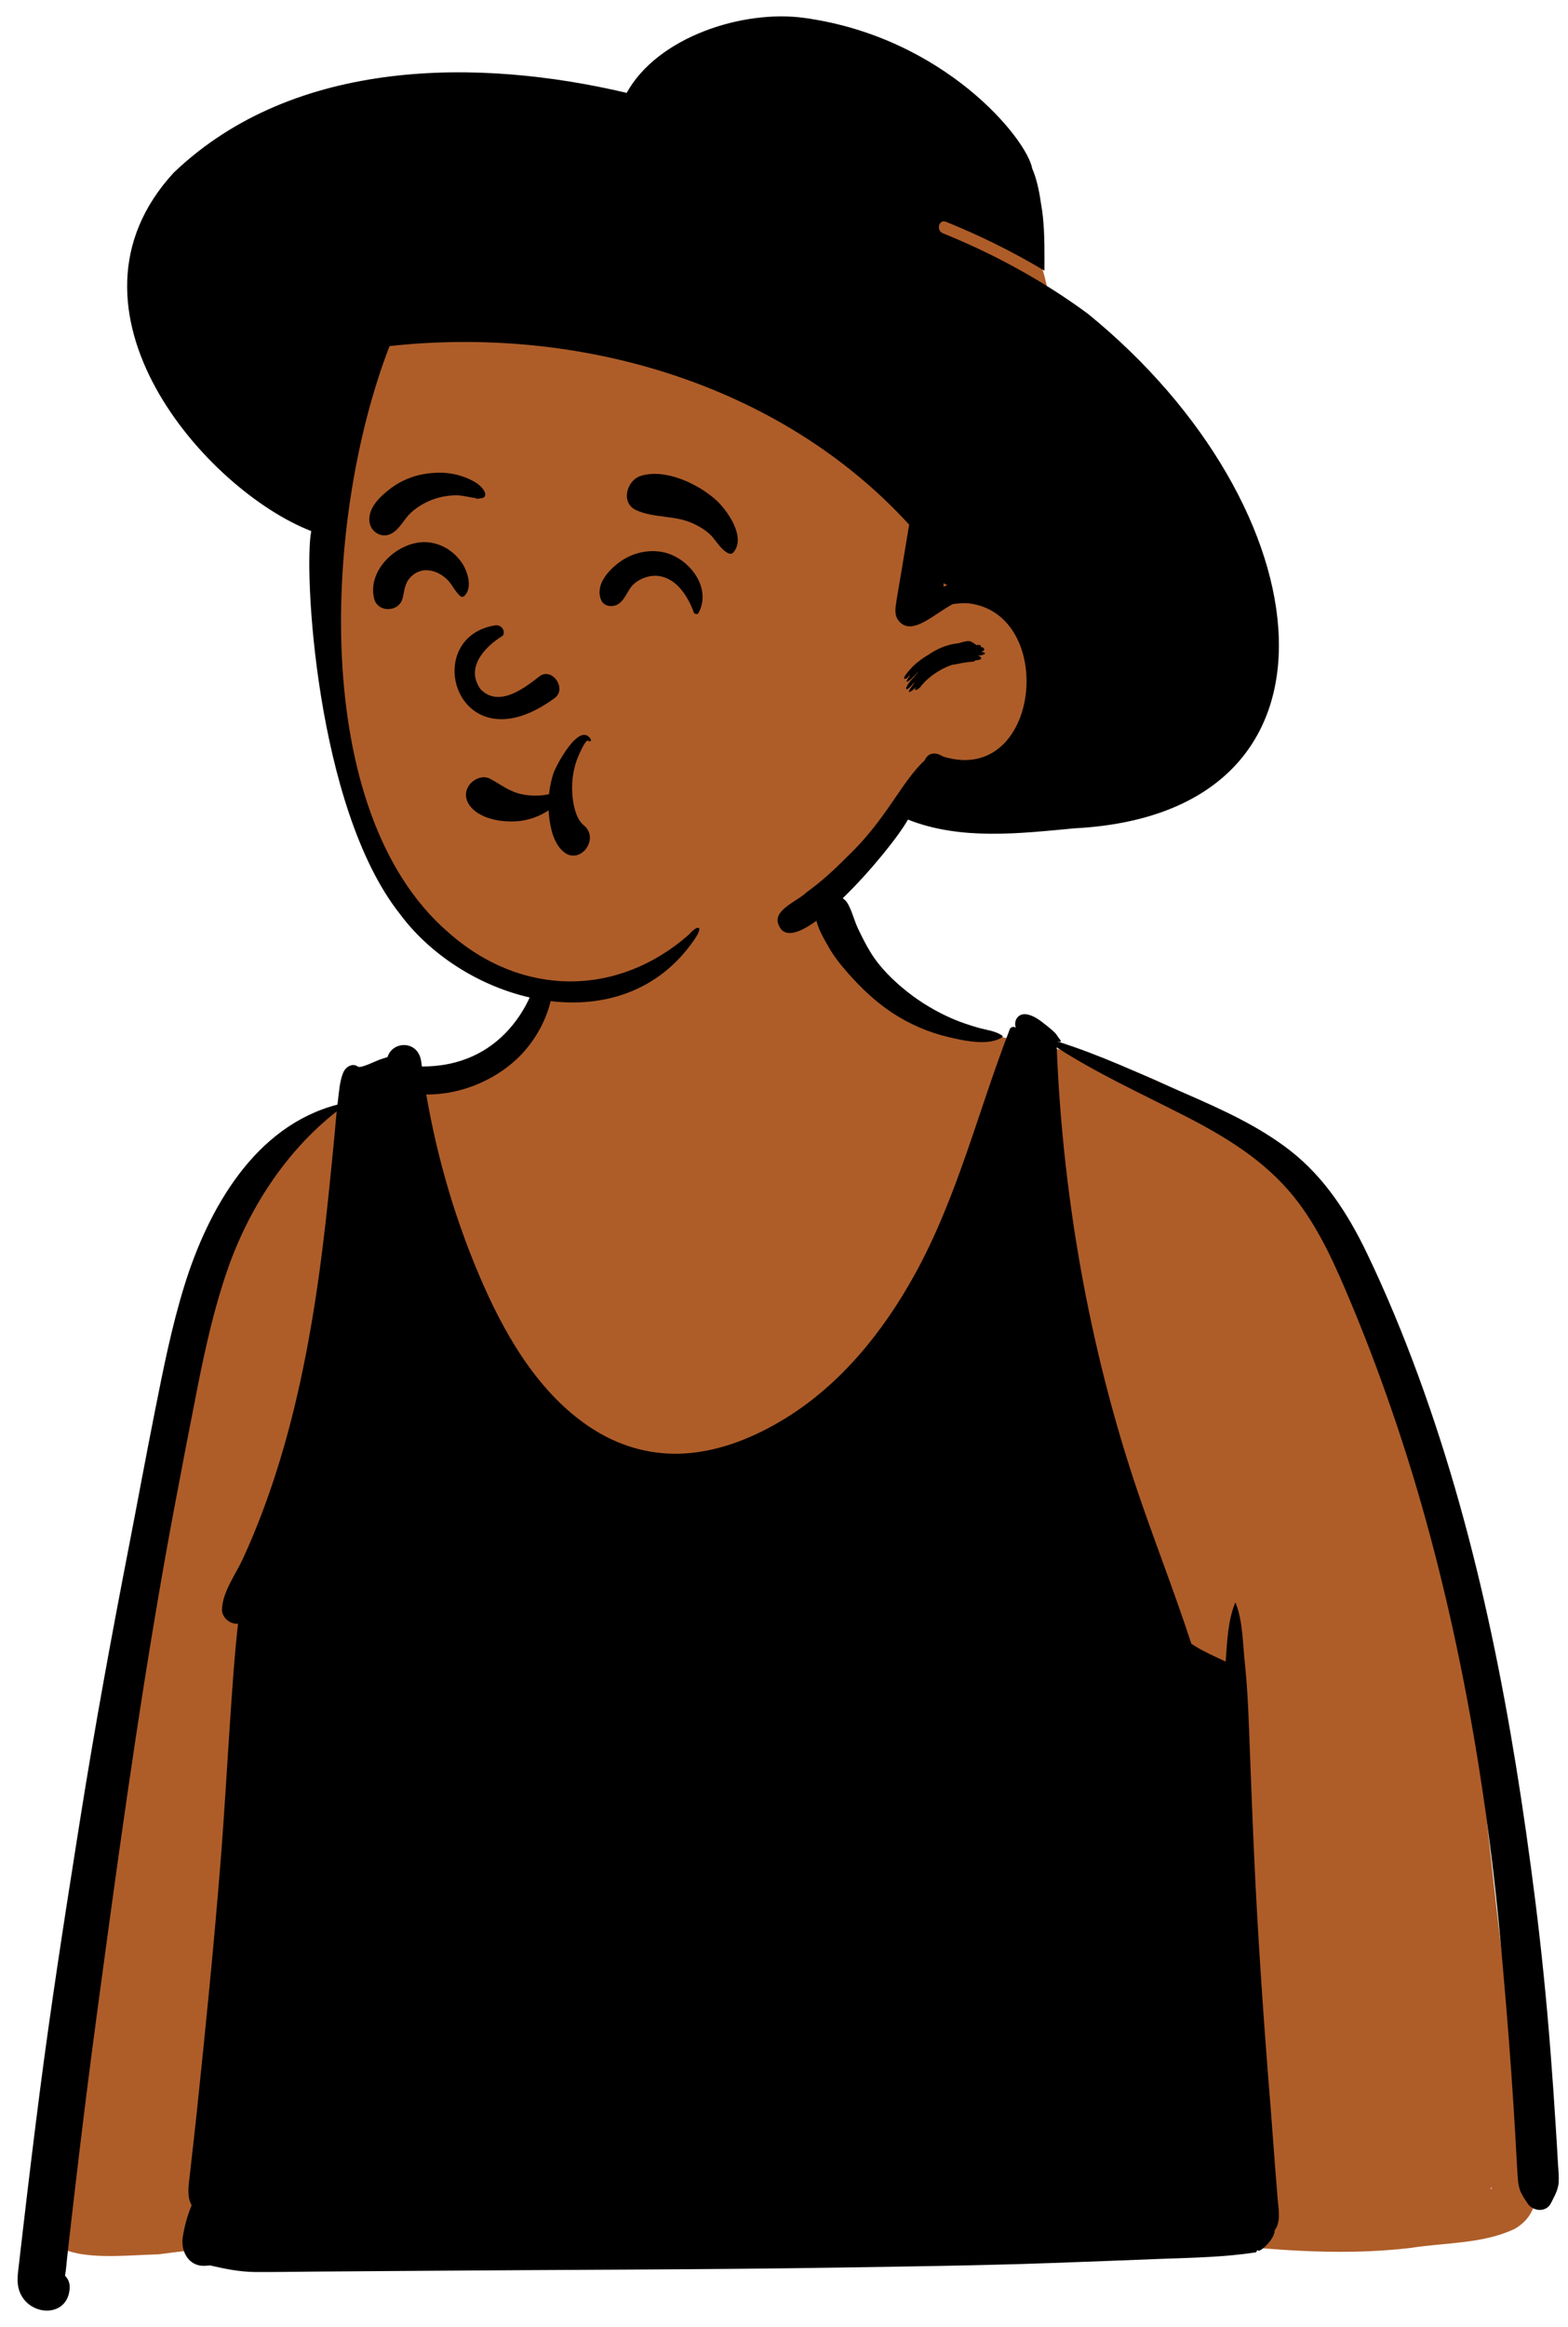 <svg width="203" height="301" viewBox="0 0 203 301" fill="none" xmlns="http://www.w3.org/2000/svg">
<path fill-rule="evenodd" clip-rule="evenodd" d="M192.931 283.115C193.281 283.126 193.171 283.024 193.042 283C193.005 283.038 192.968 283.077 192.931 283.115ZM182.614 290.782C172.85 291.939 163.075 290.88 153.36 289.819C133.677 288.36 114.133 292.609 94.412 291.314C69.766 290.276 45.053 288.326 20.489 291.611C13.694 291.767 2.857 293.6 5.321 283.087C8.558 256.057 12.885 229.163 17.521 202.341C21.449 187.304 21.733 161.296 32.49 150.839C34.063 149.404 39.704 144.76 41.196 144.137C48.611 141.377 61.977 139.224 67.492 133.375C71.959 125.819 69.881 115.51 76.827 109.427C82.915 104.459 96.201 105.509 102.71 109.24C107.845 112.568 108.649 119.032 111.849 123.813C112.638 124.958 114.513 127.72 115.572 128.61C118.148 131.09 127.199 133.696 129.813 134.174C144.562 137.196 151.917 139.062 163.518 148.86C193.829 179.792 189.532 234.502 197.92 274.952C198.263 279.398 200.967 285.433 196.142 288.295C191.987 290.285 187.101 290.069 182.614 290.782Z" fill="#AE5D29"/>
<path fill-rule="evenodd" clip-rule="evenodd" d="M70.874 123.091C70.837 122.986 70.668 122.968 70.643 123.091C70.229 124.983 69.454 127.057 68.668 128.83C67.87 130.627 66.778 132.277 65.4 133.678C62.511 136.614 58.796 137.954 54.721 137.956L54.624 137.959C54.605 137.822 54.584 137.685 54.564 137.548L54.537 137.343C54.164 134.53 50.824 134.612 50.172 136.735C49.841 136.84 49.51 136.945 49.181 137.056L49.115 137.079C48.562 137.29 46.688 138.223 46.344 137.974C45.586 137.43 44.721 138.054 44.434 138.749C43.964 139.888 43.885 141.296 43.732 142.531L43.712 142.691L43.689 142.884C32.97 145.669 26.954 156.389 23.883 166.265C22.22 171.618 21.131 177.142 20.037 182.634C18.866 188.509 17.788 194.399 16.645 200.276C14.394 211.858 12.263 223.467 10.412 235.119L9.875 238.502C8.179 249.217 6.527 259.925 5.138 270.687C4.388 276.49 3.685 282.298 3.007 288.111C2.885 289.148 2.765 290.185 2.646 291.223L2.467 292.78C2.308 294.176 2.039 295.557 2.73 296.863C4.226 299.696 8.761 299.676 9.017 296.047C9.068 295.326 8.825 294.774 8.422 294.389L8.427 294.328C8.431 294.292 8.435 294.265 8.437 294.253C8.571 293.532 8.607 292.77 8.689 292.04C8.868 290.485 9.043 288.93 9.22 287.372C9.562 284.405 9.906 281.438 10.263 278.474C10.984 272.461 11.747 266.455 12.555 260.455L13.357 254.522C16.037 234.745 18.831 214.973 22.507 195.353C23.508 190.012 24.538 184.679 25.593 179.349C26.595 174.3 27.719 169.275 29.398 164.402C32.14 156.44 36.934 148.985 43.589 143.759C43.486 144.758 43.412 145.761 43.317 146.759C43.073 149.323 42.813 151.885 42.551 154.446C41.599 163.727 40.307 172.992 38.105 182.066C37.013 186.563 35.684 191.001 34.063 195.335C33.265 197.471 32.395 199.578 31.439 201.646C30.494 203.692 28.838 205.879 28.738 208.158C28.692 209.212 29.796 210.149 30.818 210.036C30.34 214.235 30.071 218.477 29.786 222.666C29.37 228.733 29.039 234.811 28.553 240.873C27.686 251.731 26.597 262.575 25.457 273.408C25.231 275.556 24.985 277.702 24.742 279.847L24.539 281.649C24.402 282.817 24.195 284.217 24.815 285.252C24.261 286.589 23.881 287.963 23.66 289.395C23.38 291.176 24.399 293.172 26.479 293.095C26.715 293.088 26.951 293.067 27.188 293.042C29.116 293.488 31.039 293.881 33.041 293.894C35.599 293.912 38.161 293.86 40.718 293.842C45.666 293.809 50.614 293.776 55.561 293.735C73.472 293.591 91.391 293.599 109.299 293.311L116.464 293.197C123.033 293.092 129.602 292.97 136.168 292.731C140.689 292.567 145.21 292.4 149.729 292.218L150.649 292.183C154.637 292.037 158.629 291.963 162.572 291.353C162.671 291.336 162.714 291.234 162.698 291.143L162.693 291.119L162.865 291.081C162.965 291.512 165.045 289.7 165.029 288.496C165.892 287.375 165.489 285.583 165.396 284.285C165.306 283.019 165.193 281.752 165.093 280.486C164.88 277.784 164.698 275.079 164.48 272.376C163.599 261.479 162.839 250.553 162.346 239.633C162.097 234.128 161.897 228.62 161.686 223.115C161.591 220.609 161.459 218.1 161.213 215.605L161.15 214.982C160.88 212.451 160.906 209.731 159.974 207.346C159.961 207.313 159.917 207.313 159.904 207.346C158.962 209.667 158.872 212.364 158.682 214.91C158.649 214.9 158.615 214.895 158.58 214.887C157.278 214.268 155.963 213.711 154.731 212.947C154.564 212.844 154.402 212.736 154.238 212.631C152.299 206.702 150.053 200.871 147.986 194.981C141.308 175.935 137.621 155.652 136.805 135.485C141.898 138.768 147.446 141.321 152.839 144.064L153.344 144.321C158.657 147.037 163.743 150.119 167.525 154.829C170.821 158.93 172.976 163.927 174.991 168.744C177.155 173.921 179.107 179.19 180.891 184.507C184.511 195.297 187.315 206.351 189.503 217.518C191.662 228.538 193.205 239.64 194.237 250.82C194.763 256.523 195.243 262.231 195.647 267.946C195.852 270.839 196.034 273.734 196.204 276.631C196.286 278.038 196.347 279.447 196.44 280.853C196.496 281.664 196.507 282.501 196.774 283.271C196.997 283.912 197.392 284.449 197.762 285.016C198.437 286.05 200.142 286.238 200.776 285.016L201.051 284.487C201.415 283.782 201.746 283.073 201.796 282.26C201.842 281.49 201.747 280.687 201.703 279.914C201.619 278.351 201.521 276.785 201.423 275.222C201.218 271.935 200.99 268.647 200.733 265.362C200.222 258.782 199.565 252.219 198.738 245.669C195.829 222.666 191.628 199.783 183.613 177.953C181.631 172.555 179.42 167.201 176.924 162.02C174.511 157.01 171.458 152.28 167.027 148.831C162.947 145.655 158.206 143.529 153.494 141.466L152.905 141.208C147.624 138.901 142.353 136.417 136.838 134.702C136.961 134.718 137.082 134.733 137.187 134.769C137.308 134.807 137.379 134.651 137.305 134.566C136.992 134.22 136.861 133.863 136.501 133.522C136.253 133.285 135.995 133.062 135.729 132.847L135.346 132.543C134.647 131.988 133.911 131.421 133.03 131.227C131.785 130.955 131.174 132.087 131.523 132.972C131.343 132.739 130.861 132.808 130.735 133.129C126.637 143.693 123.946 154.875 118.431 164.856C114.359 172.229 108.896 179.038 101.645 183.491C97.75 185.883 93.293 187.721 88.689 188.011C84.556 188.27 80.579 187.22 77.064 185.051C70.249 180.85 65.8 173.474 62.627 166.326C59.138 158.458 56.647 150.073 55.184 141.573C59.821 141.637 64.714 139.522 67.798 136.075C69.42 134.261 70.63 132.051 71.243 129.695C71.862 127.318 71.664 125.365 70.874 123.091ZM109.774 116.919C109.209 115.91 107.956 115.577 106.931 115.987C105.794 116.444 105.453 117.548 105.614 118.669C105.802 119.983 106.647 121.403 107.304 122.55C107.992 123.751 108.878 124.857 109.794 125.891C111.52 127.842 113.366 129.6 115.556 131.037C117.736 132.467 120.201 133.537 122.734 134.135L123.337 134.275C125.308 134.726 128.112 135.242 129.754 134.171C129.834 134.119 129.831 134.014 129.754 133.963C128.866 133.344 127.677 133.234 126.655 132.942C125.541 132.621 124.424 132.256 123.359 131.799C121.256 130.896 119.243 129.705 117.451 128.283C115.651 126.857 113.91 125.155 112.706 123.191C112.1 122.206 111.584 121.172 111.089 120.13C110.588 119.085 110.336 117.925 109.774 116.919Z" fill="black"/>
<path fill-rule="evenodd" clip-rule="evenodd" d="M42.366 70.235C42.468 64.479 42.581 58.608 43.434 52.909C44.269 47.337 46.566 42.3 50.513 38.254C58.896 29.659 71.048 27.56 82.359 25.636L101.698 22.346C107.597 21.343 113.892 19.739 119.853 21.162C122.79 21.863 125.284 23.492 127.564 25.419C129.762 27.277 132.124 29.272 133.613 31.771C135.105 34.273 135.618 37.199 136.103 40.03C136.65 43.221 137.075 46.437 137.377 49.661C137.982 56.12 138.064 62.627 137.625 69.1C137.413 72.239 137.075 75.37 136.643 78.486C136.429 80.031 136.187 81.573 135.913 83.109C135.833 83.562 135.771 84.063 135.689 84.57C136.299 86.308 136.646 88.109 136.618 89.901C136.535 95.181 132.087 98.506 127.603 100.291C125.003 101.326 122.285 102.029 119.73 103.185C117.042 104.401 115.213 106.372 113.376 108.621C109.871 112.91 105.916 116.765 101.401 119.981C91.826 126.8 79.7 130.025 68.083 127.577C65.296 126.99 62.484 126.078 59.978 124.704C57.333 123.253 55.344 121.15 53.674 118.665C50.573 114.05 48.348 108.854 46.666 103.566C44.95 98.172 43.731 92.769 43.067 87.144C42.405 81.538 42.265 75.875 42.366 70.235Z" fill="#AE5D29"/>
<path fill-rule="evenodd" clip-rule="evenodd" d="M104.136 2.317C96.144 1.215 85.112 4.796 81.132 12.016C62.129 7.526 38.162 7.379 22.5 22.325C6.157 40.054 26.684 63.43 40.296 68.7C39.305 73.526 40.85 104.447 51.783 118.24C60.46 129.926 80.667 135.319 90.017 121.361L90.09 121.246C91.092 119.634 90.229 119.686 89.201 120.885C80.045 128.954 67.596 129.092 58.003 120.576C40.024 105.011 41.878 66.847 50.433 44.768C74.794 42.087 100.877 49.486 117.703 67.864L116.565 74.728C116.371 75.898 116.151 77.066 115.983 78.24C115.875 78.992 115.863 79.739 116.383 80.348C118.1 82.358 120.993 79.338 123.373 78.137C124.076 78.038 124.78 78 125.47 78.048C136.906 79.525 134.653 101.757 122.084 97.86C121.028 97.201 120.12 97.402 119.711 98.359C116.715 101.109 114.739 106.014 109.762 110.738C108.006 112.51 106.408 113.992 104.432 115.414C103.272 116.59 99.771 117.789 100.881 119.801C102.979 124.38 115.356 109.997 117.544 106.019C124.4 108.732 131.998 107.811 139.103 107.148C176.586 105.195 171.582 65.598 140.858 40.599C135.075 36.332 128.694 32.852 122.062 30.173C121.156 29.807 121.552 28.317 122.47 28.688C126.859 30.461 131.137 32.57 135.215 35.012L135.222 33.552C135.228 31.093 135.189 28.534 134.763 26.287C134.55 24.73 134.192 23.067 133.64 21.817C132.958 17.982 122.276 4.818 104.136 2.317ZM125.97 83.153C125.392 82.602 124.311 83.259 123.796 83.242C122.478 83.423 121.227 83.981 120.25 84.669C119.606 85.031 119.154 85.37 118.777 85.683L118.766 85.68C118.769 85.68 118.773 85.683 118.776 85.684L118.74 85.708C118.191 86.099 116.179 88.303 117.45 87.711C117.545 87.587 117.642 87.469 117.74 87.352C117.75 87.368 117.765 87.384 117.782 87.399L117.711 87.505C116.63 89.134 118.496 87.418 118.783 86.962C118.796 86.973 118.811 86.981 118.827 86.989L118.453 87.445C118.401 87.509 118.36 87.561 118.325 87.605L118.247 87.681C116.997 88.911 116.958 90.019 118.41 88.2C118.353 88.285 118.307 88.376 118.3 88.457L118.214 88.567C117.075 90.038 118.002 89.516 118.568 88.887L118.615 88.833L118.606 88.848C118.079 89.661 119.124 89.09 119.309 88.655L119.316 88.636C119.518 88.471 119.642 88.286 119.684 88.24L119.692 88.232C120.672 87.226 122.092 86.375 123.298 85.988C123.473 85.954 123.65 85.928 123.829 85.909C124.554 85.747 125.288 85.635 126.029 85.576C126.12 85.565 126.211 85.498 126.28 85.412C127.401 85.374 127.055 84.913 126.59 84.828L126.582 84.827L126.674 84.819C127.393 84.749 127.884 84.49 127.157 84.331L127.065 84.313C127.076 84.295 127.086 84.277 127.096 84.26C127.719 84.191 127.312 83.585 126.967 83.731C127.112 83.255 126.447 83.493 126.364 83.422C126.301 83.352 126.222 83.289 126.177 83.286C125.977 83.144 126.074 83.157 125.97 83.153ZM122.16 75.437L122.306 75.522C122.424 75.591 122.545 75.637 122.667 75.664C122.495 75.737 122.325 75.817 122.157 75.901C122.159 75.798 122.161 75.695 122.161 75.591L122.16 75.437Z" fill="black"/>
<path fill-rule="evenodd" clip-rule="evenodd" d="M76.475 95.616C75.039 93.254 71.978 99.039 71.653 100.034C71.364 100.915 71.174 101.818 71.078 102.731C69.964 102.981 68.808 102.981 67.667 102.763C65.971 102.437 64.934 101.526 63.461 100.744C62.443 100.203 61.16 100.837 60.63 101.734C60.008 102.789 60.404 103.885 61.223 104.672C62.776 106.164 65.832 106.506 67.859 106.11C69.021 105.883 70.086 105.448 71.026 104.815C71.032 104.933 71.036 105.051 71.045 105.169L71.063 105.374C71.219 107.029 71.674 109.109 72.96 110.186C75.069 111.953 77.672 108.556 75.623 106.791L75.559 106.738C74.285 105.709 74.007 102.949 74.076 101.429C74.121 100.437 74.302 99.431 74.615 98.486L74.68 98.298C74.774 98.031 75.803 95.499 76.174 95.821L76.192 95.84C76.346 96.022 76.593 95.809 76.475 95.616ZM65.008 82.289C63.069 83.467 60.115 86.214 62.201 89.135C64.656 91.71 68.191 88.757 69.932 87.422C71.547 86.387 73.362 89.049 71.864 90.257C59.277 99.572 54.169 82.597 64.027 80.904C65.113 80.718 65.516 81.925 65.008 82.289ZM85.711 71.4C83.816 71.064 81.875 71.535 80.307 72.644L80.189 72.729C78.678 73.833 76.988 75.772 77.855 77.676C78.203 78.44 79.244 78.56 79.906 78.214C81.006 77.637 81.206 76.217 82.188 75.432C82.993 74.788 84.078 74.397 85.115 74.491C87.552 74.712 89.051 77.115 89.808 79.185C89.904 79.45 90.293 79.553 90.445 79.269C92.23 75.934 89.071 71.996 85.711 71.4ZM55.361 70.142C51.731 69.843 47.482 73.605 48.438 77.434C48.896 79.272 51.623 79.219 52.108 77.434C52.375 76.452 52.348 75.583 53.055 74.767C53.639 74.094 54.469 73.703 55.361 73.763C56.343 73.829 57.25 74.32 57.939 75.01C58.561 75.633 58.933 76.545 59.577 77.097C59.736 77.232 59.948 77.241 60.105 77.097C61.214 76.075 60.548 73.946 59.845 72.879C58.839 71.352 57.2 70.294 55.361 70.142ZM92.623 64.608C90.295 62.548 86.064 60.558 82.924 61.572C81.119 62.155 80.332 65.062 82.347 65.984C84.68 67.051 87.371 66.617 89.746 67.723C90.744 68.188 91.682 68.769 92.376 69.621C92.924 70.292 93.48 71.175 94.271 71.562C94.479 71.664 94.761 71.667 94.928 71.478C96.662 69.516 94.138 65.948 92.623 64.608ZM59.363 61.47C57.924 61.066 56.327 61.074 54.865 61.328C53.404 61.581 51.92 62.187 50.727 63.07L50.588 63.173C49.286 64.154 47.731 65.582 47.815 67.32C47.884 68.771 49.412 69.753 50.73 68.992C51.806 68.372 52.311 67.129 53.221 66.302C53.972 65.619 54.855 65.081 55.796 64.703C56.841 64.284 57.889 64.088 59.011 64.069C59.875 64.055 60.744 64.338 61.592 64.429C61.522 64.572 62.192 64.505 62.576 64.378C62.86 64.257 62.862 63.897 62.763 63.664C62.274 62.508 60.495 61.787 59.363 61.47Z" fill="black"/>
</svg>
